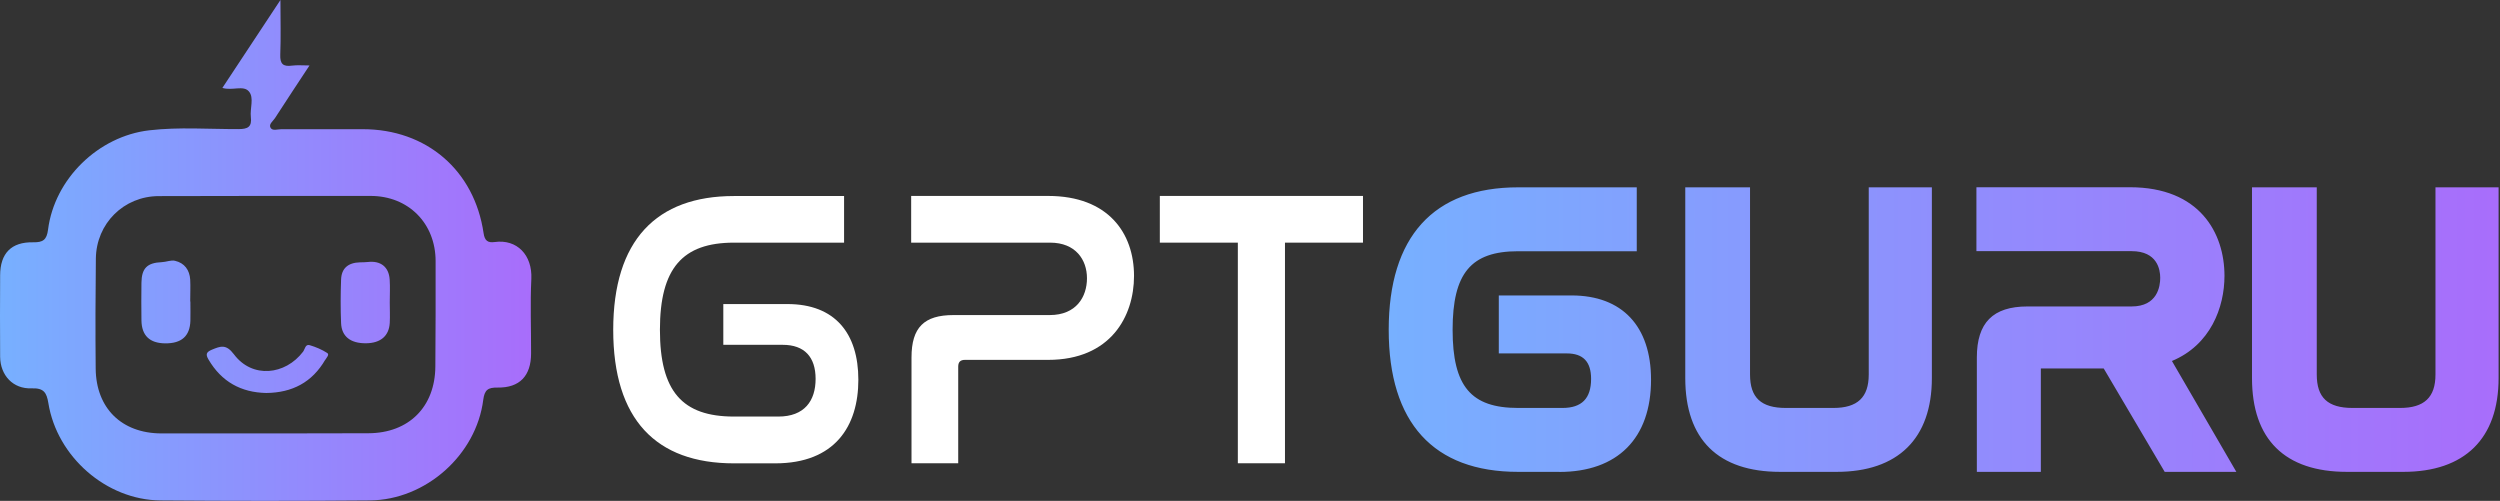 <svg width="1153" height="231" viewBox="0 0 1153 231" fill="none" xmlns="http://www.w3.org/2000/svg">
<rect x="0" y="0" width="1153" height="231" fill="#333333" stroke="none"/>
<path d="M102.563 40.541C111.37 27.252 119.898 14.32 129.339 0C129.339 9.481 129.577 17.375 129.26 25.189C129.101 29.474 130.529 30.823 134.655 30.267C137.075 29.95 139.534 30.188 142.747 30.188C137.154 38.677 131.918 46.571 126.801 54.505C125.888 55.893 123.786 57.321 124.817 58.987C125.769 60.495 128.07 59.582 129.776 59.582C142.271 59.622 154.806 59.582 167.302 59.582C196.696 59.582 218.792 78.544 223.037 107.581C223.552 111.032 224.98 112.064 228.154 111.627C238.428 110.199 245.568 117.617 245.053 128.645C244.497 140.07 244.973 151.534 244.934 162.998C244.934 173.312 239.697 178.905 229.463 178.747C225.06 178.667 223.473 179.818 222.878 184.38C219.665 209.767 196.419 230.554 170.595 230.792C138.344 231.069 106.133 231.069 73.883 230.792C49.05 230.554 26.32 210.68 22.314 185.966C21.52 180.968 20.132 178.905 14.578 179.104C6.01 179.461 0.139 173.114 0.06 164.506C-0.02 152.01 -0.02 139.475 0.06 126.979C0.099 116.864 5.177 111.548 15.292 111.746C19.815 111.826 21.56 110.636 22.155 105.915C25.13 82.511 45.321 62.835 68.845 60.098C82.531 58.511 96.295 59.582 110.021 59.542C114.305 59.542 116.249 58.511 115.693 53.989C115.217 50.022 117.28 45.103 114.821 42.207C112.282 39.153 107.165 41.969 102.563 40.541ZM122.397 199.89C138.265 199.85 154.093 199.89 169.96 199.811C188.565 199.731 200.663 187.632 200.782 169.028C200.901 152.843 200.941 136.619 200.901 120.434C200.901 103.019 188.366 90.365 170.952 90.365C138.384 90.325 105.776 90.365 73.208 90.444C57.103 90.484 44.409 103.059 44.211 119.244C44.012 136.143 43.973 153.041 44.131 169.98C44.29 188.227 56.071 199.811 74.319 199.89C90.345 199.93 106.371 199.89 122.397 199.89ZM87.727 138.999C87.727 135.667 87.886 132.334 87.727 129.002C87.449 124.52 85.109 121.306 80.706 120.275C78.841 119.839 76.659 120.83 74.597 120.91C67.893 121.187 65.314 123.687 65.235 130.43C65.156 136.222 65.156 142.013 65.235 147.805C65.354 154.787 69.043 158.278 76.144 158.357C83.721 158.436 87.568 155.025 87.806 148.003C87.886 145.028 87.806 142.053 87.806 139.078H87.767L87.727 138.999ZM179.718 128.883C179.322 123.052 175.514 120.156 169.682 120.83C168.453 120.989 167.223 120.949 165.993 120.989C160.559 121.148 157.464 123.726 157.306 129.002C157.068 135.667 157.028 142.331 157.306 148.995C157.544 155.223 161.709 158.397 168.849 158.317C175.514 158.238 179.441 154.945 179.758 148.876C179.917 145.742 179.758 142.569 179.758 139.395C179.758 135.905 179.956 132.374 179.718 128.883ZM150.007 165.973C150.562 165.021 152.069 163.514 150.919 162.8C148.459 161.213 145.643 160.023 142.827 159.19C140.804 158.595 140.645 161.054 139.772 162.205C131.6 172.955 116.368 174.74 107.879 163.395C104.269 158.595 101.73 159.626 97.684 161.292C95.026 162.403 94.828 163.514 96.137 165.775C102.166 176.089 111.211 181.008 122.794 181.246C134.814 181.127 143.977 176.287 149.967 165.973H150.007Z" fill="url(#paint0_linear_244_84)"/>
<path d="M389.287 90.367V111.907H338.511C314.75 111.907 304.357 123.768 304.357 152.091C304.357 180.415 314.591 192.117 338.511 192.117H358.98C371.039 192.117 376.157 184.818 376.157 174.742C376.157 164.666 371.039 159.033 361.003 159.033H333.592V140.231H363.185C385.122 140.231 395.872 153.758 395.872 175.139C395.872 196.52 385.082 213.697 357.512 213.697H338.511C302.532 213.697 282.816 193.426 282.816 152.131C282.816 110.836 302.73 90.407 338.511 90.407H389.287V90.367Z" fill="white"/>
<path d="M483.382 90.367C511.15 90.367 523.011 107.544 523.011 127.259C523.011 145.903 512.221 165.975 483.382 165.975H445.022C442.999 165.975 441.928 166.888 441.928 169.07V213.657H420.388V164.865C420.388 150.981 426.22 145.308 439.747 145.308H484.136C496.393 145.308 501.312 136.898 501.312 128.33C501.312 119.762 496.036 111.907 484.334 111.907H420.229V90.367H483.421H483.382Z" fill="white"/>
<path d="M628.608 90.367V111.907H592.629V213.657H570.891V111.907H534.911V90.367H628.608Z" fill="white"/>
<path d="M750.907 90.364V111.904H700.131C676.37 111.904 665.977 123.765 665.977 152.088C665.977 180.412 676.211 192.114 700.131 192.114H720.6C732.66 192.114 737.777 184.815 737.777 174.739C737.777 164.663 732.66 159.03 722.623 159.03H695.212V140.227H724.805C746.742 140.227 757.492 153.754 757.492 175.136C757.492 196.517 746.702 213.694 719.133 213.694H700.131C664.152 213.694 644.437 193.423 644.437 152.128C644.437 110.833 664.35 90.404 700.131 90.404H750.907V90.364ZM719.133 217.621H700.131C661.097 217.621 640.47 194.97 640.47 152.088C640.47 109.207 661.097 86.397 700.131 86.397H754.874V115.871H700.131C678.393 115.871 669.943 126.026 669.943 152.088C669.943 178.15 678.393 188.147 700.131 188.147H720.6C729.486 188.147 733.81 183.783 733.81 174.739C733.81 166.845 730.16 162.997 722.623 162.997H691.245V136.26H724.805C748.13 136.26 761.459 150.422 761.459 175.136C761.459 202.15 746.028 217.66 719.133 217.66V217.621ZM700.131 94.331C665.778 94.331 648.403 113.768 648.403 152.088C648.403 190.408 665.818 209.687 700.131 209.687H719.133C747.575 209.687 753.525 190.884 753.525 175.096C753.525 160.974 748.527 144.155 724.805 144.155H699.179V155.024H722.623C734.603 155.024 741.743 162.362 741.743 174.699C741.743 188.068 733.85 196.041 720.6 196.041H700.131C673.752 196.041 662.01 182.474 662.01 152.049C662.01 121.623 674.109 107.897 700.131 107.897H746.94V94.291H700.131V94.331ZM803.151 90.364V172.756C803.151 184.973 809.378 192.114 823.619 192.114H845.556C859.44 192.114 865.827 184.973 865.827 172.756V90.364H887.01V174.382C887.01 200.325 873.324 213.654 847.024 213.654H821.081C794.78 213.654 781.253 200.325 781.253 174.382V90.364H803.19H803.151ZM846.984 217.621H821.041C792.4 217.621 777.247 202.666 777.247 174.382V86.397H807.117V172.756C807.117 183.387 812.195 188.147 823.619 188.147H845.556C856.663 188.147 861.86 183.268 861.86 172.756V86.397H890.977V174.382C890.977 202.269 875.347 217.621 847.024 217.621H846.984ZM785.181 94.331V174.382C785.181 198.143 796.923 209.687 821.041 209.687H846.984C871.222 209.687 883.003 198.143 883.003 174.382V94.331H869.754V172.756C869.754 187.79 861.146 196.081 845.517 196.081H823.58C807.831 196.081 799.144 187.79 799.144 172.756V94.331H785.141H785.181ZM982.333 90.364C1010.1 90.364 1021.96 107.54 1021.96 127.256C1021.96 142.607 1014.66 159.03 995.86 164.346L1024.54 213.654H1000.62L972.496 165.972H940.324C938.301 165.972 937.23 166.885 937.23 169.066V213.654H915.69V164.862C915.69 150.978 921.522 145.305 935.049 145.305H983.087C995.345 145.305 1000.26 136.895 1000.26 128.128C1000.26 119.362 994.948 111.864 983.087 111.864H915.492V90.324H982.333V90.364ZM1031.44 217.621H998.359L970.235 169.939H941.237V217.621H911.723V164.862C911.723 148.835 919.141 141.338 935.049 141.338H983.087C994.988 141.338 996.297 132.095 996.297 128.128C996.297 124.439 995.027 115.831 983.087 115.831H911.525V86.357H982.333C1014.5 86.357 1025.93 107.461 1025.93 127.216C1025.93 141.814 1019.46 159.11 1001.69 166.488L1031.4 217.621H1031.44ZM1002.88 209.687H1017.64L989.871 161.886L994.789 160.498C1016.37 154.429 1018.04 133.484 1018.04 127.216C1018.04 106.588 1004.71 94.291 982.373 94.291H919.498V107.897H983.127C995.979 107.897 1004.27 115.831 1004.27 128.128C1004.27 137.887 998.717 149.272 983.127 149.272H935.088C923.584 149.272 919.697 153.199 919.697 164.862V209.687H933.343V169.066C933.343 164.782 936.119 162.005 940.404 162.005H974.836L1002.96 209.687H1002.88ZM1064.53 90.364V172.756C1064.53 184.973 1070.75 192.114 1085 192.114H1106.93C1120.82 192.114 1127.2 184.973 1127.2 172.756V90.364H1148.39V174.382C1148.39 200.325 1134.7 213.654 1108.4 213.654H1082.46C1056.16 213.654 1042.63 200.325 1042.63 174.382V90.364H1064.57H1064.53ZM1108.36 217.621H1082.42C1053.78 217.621 1038.62 202.666 1038.62 174.382V86.397H1068.49V172.756C1068.49 183.387 1073.57 188.147 1085 188.147H1106.93C1118.04 188.147 1123.24 183.268 1123.24 172.756V86.397H1152.35V174.382C1152.35 202.269 1136.72 217.621 1108.4 217.621H1108.36ZM1046.56 94.331V174.382C1046.56 198.143 1058.3 209.687 1082.42 209.687H1108.36C1132.6 209.687 1144.38 198.143 1144.38 174.382V94.331H1131.13V172.756C1131.13 187.79 1122.52 196.081 1106.89 196.081H1084.96C1069.21 196.081 1060.52 187.79 1060.52 172.756V94.331H1046.52H1046.56Z" fill="url(#paint1_linear_244_84)"/>
<defs>
<linearGradient id="paint0_linear_244_84" x1="-0.02" y1="115.515" x2="245.013" y2="115.515" gradientUnits="userSpaceOnUse">
<stop stop-color="#77B0FF"/>
<stop offset="1" stop-color="#A86DFB"/>
</linearGradient>
<linearGradient id="paint1_linear_244_84" x1="640.47" y1="152.009" x2="1152.35" y2="152.009" gradientUnits="userSpaceOnUse">
<stop stop-color="#77B0FF"/>
<stop offset="1" stop-color="#A86DFB"/>
</linearGradient>
</defs>
</svg>
